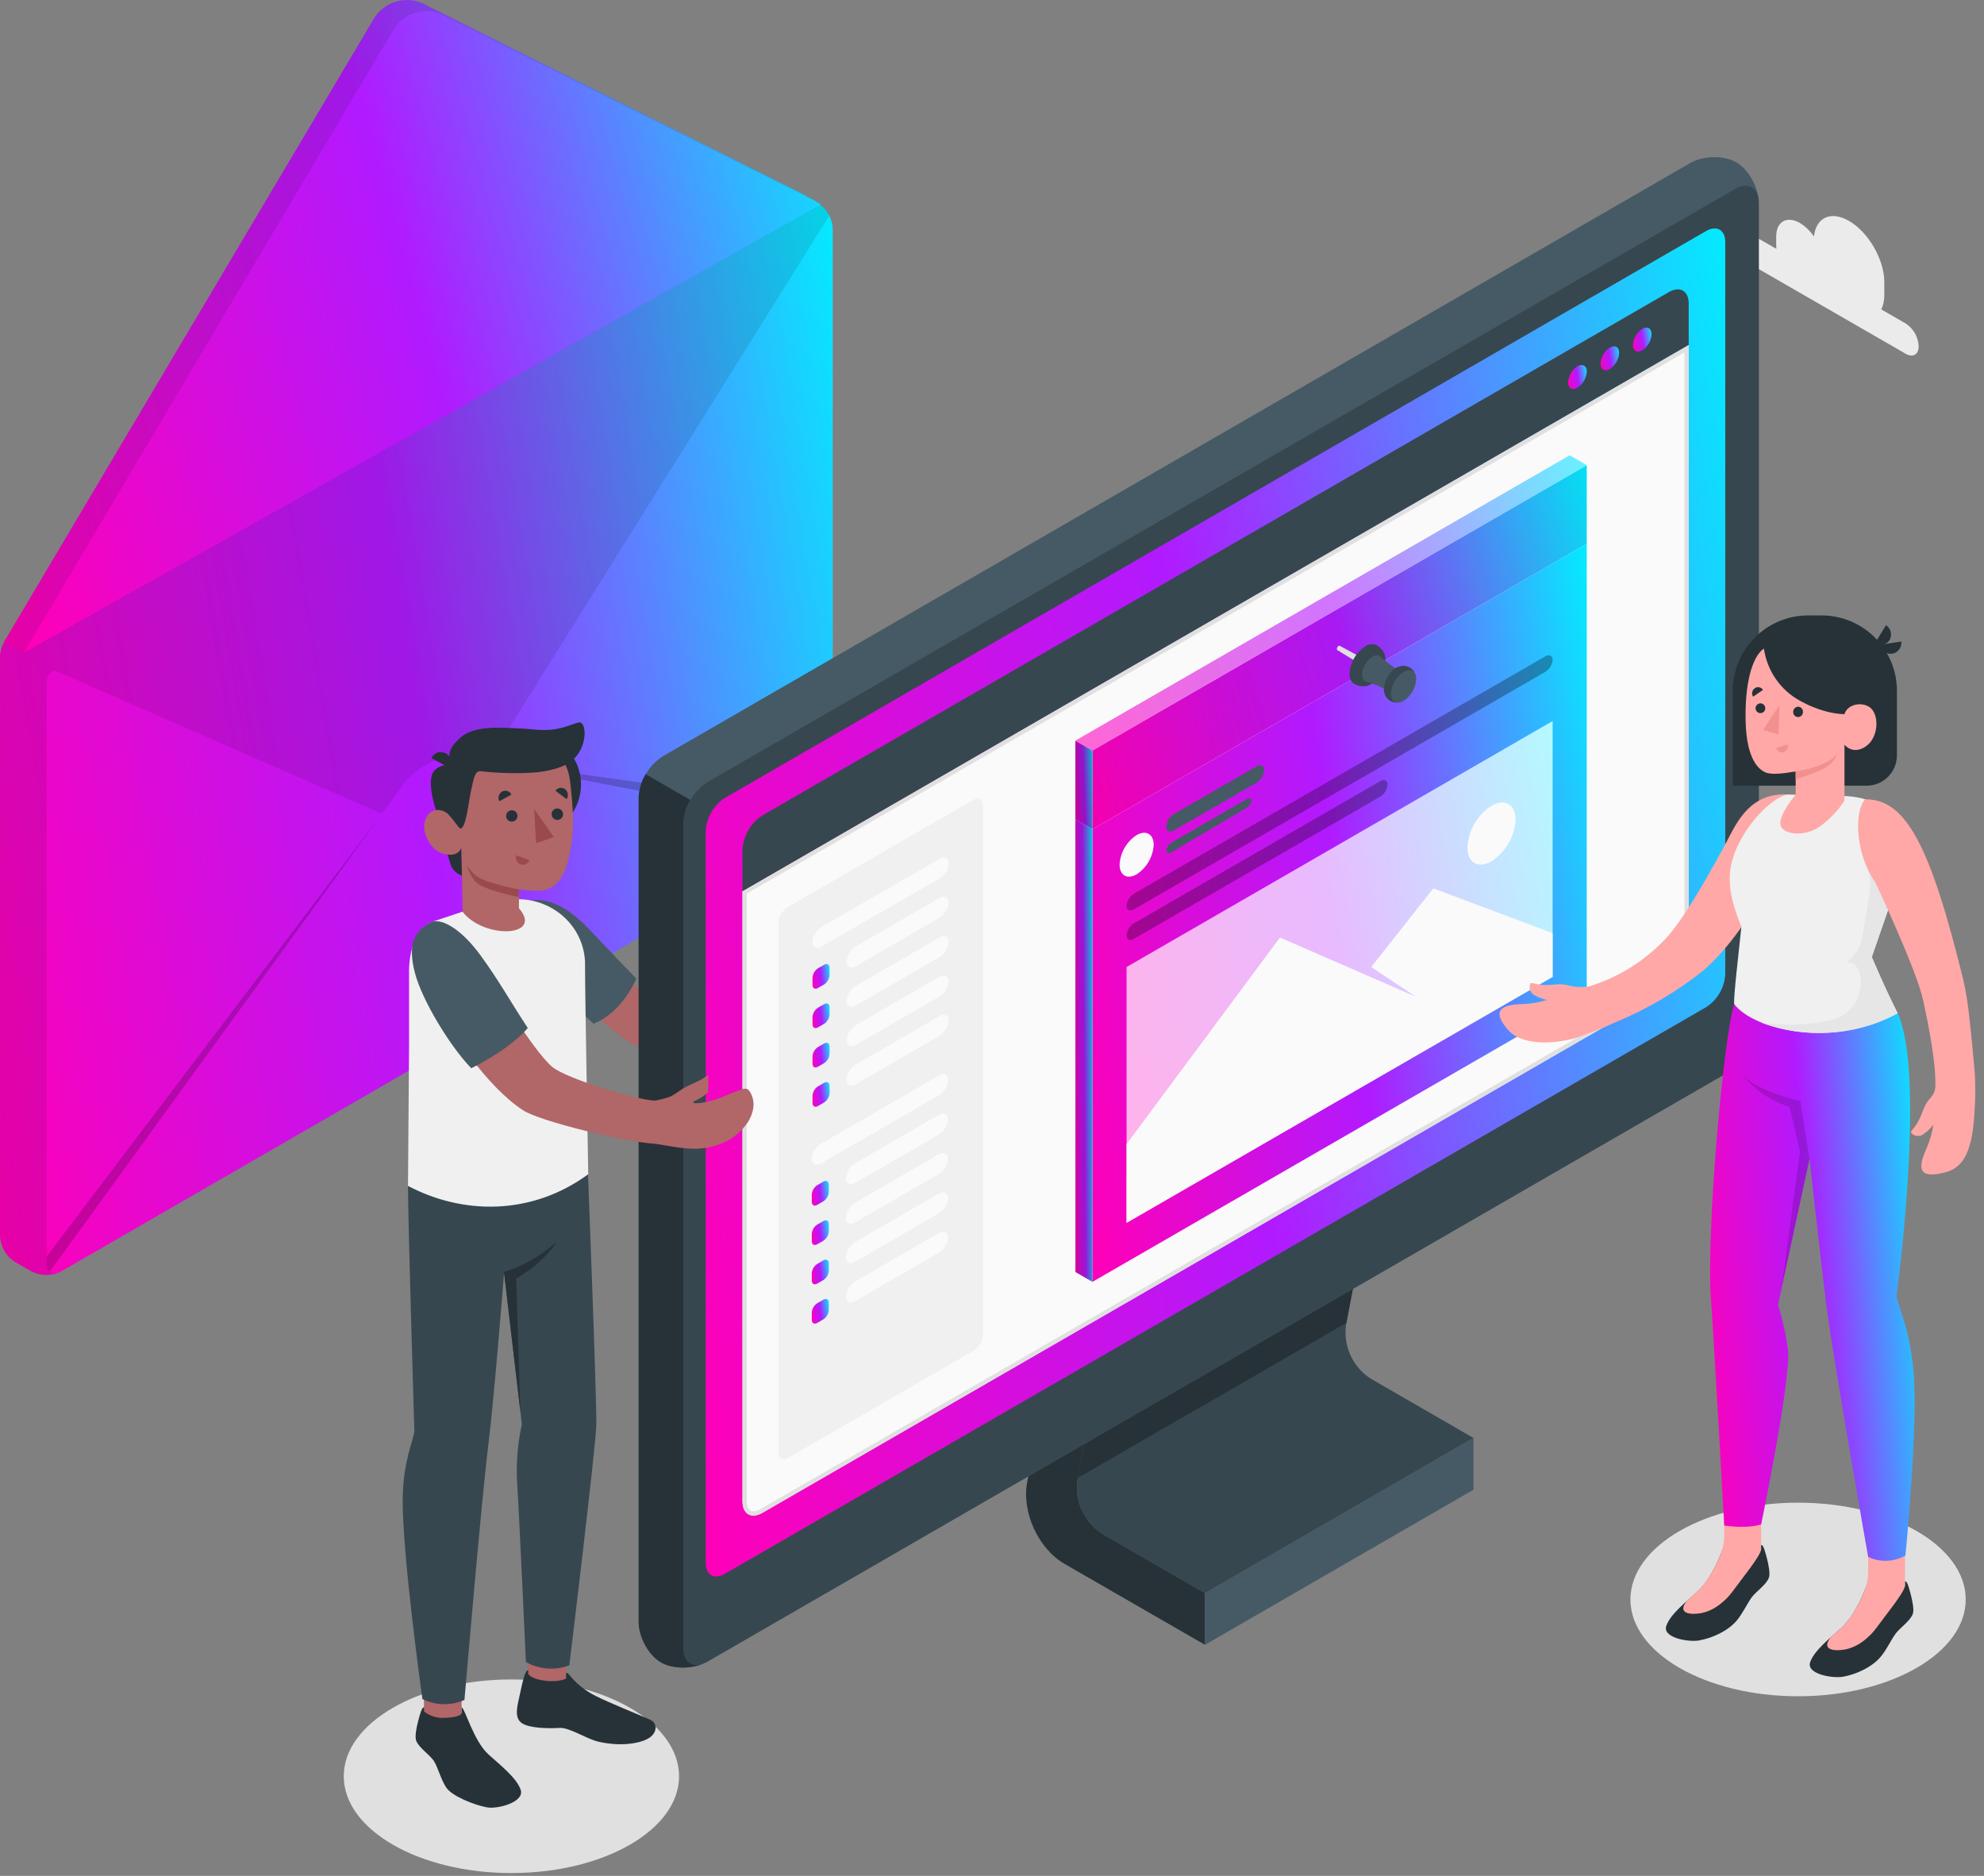 <svg xmlns="http://www.w3.org/2000/svg" width="202" height="191" viewBox="0 0 202 191" fill="none"><rect x="0" y="0" width="202" height="191" fill="#808080" stroke="none"/><path d="M183.069 172.711C192.496 172.711 200.139 168.298 200.139 162.855C200.139 157.412 192.496 153 183.069 153C173.642 153 166 157.412 166 162.855C166 168.298 173.642 172.711 183.069 172.711Z" fill="#E0E0E0"></path><path d="M52.069 190.711C61.496 190.711 69.139 186.298 69.139 180.855C69.139 175.412 61.496 171 52.069 171C42.642 171 35 175.412 35 180.855C35 186.298 42.642 190.711 52.069 190.711Z" fill="#E0E0E0"></path><path d="M0.004 66.792C0.032 66.269 0.182 65.76 0.443 65.306C0.704 64.853 1.069 64.467 1.507 64.181L78.569 19.681C79.034 19.448 79.547 19.326 80.068 19.326C80.588 19.326 81.101 19.448 81.566 19.681L83.279 20.662C83.717 20.948 84.082 21.332 84.344 21.785C84.605 22.238 84.757 22.747 84.786 23.269V82.35C84.756 82.873 84.604 83.381 84.342 83.835C84.081 84.288 83.716 84.674 83.279 84.962L6.216 129.461C5.751 129.692 5.238 129.813 4.718 129.813C4.198 129.813 3.685 129.692 3.219 129.461L1.507 128.48C1.069 128.194 0.704 127.808 0.442 127.354C0.18 126.901 0.029 126.392 0 125.869L0.004 66.792Z" fill="url(#paint0_linear_305_1053)"></path><path d="M81.596 19.681L43.519 0.587C43.064 0.307 42.557 0.122 42.028 0.043C41.5 -0.036 40.961 -0.006 40.444 0.129C39.927 0.264 39.443 0.503 39.021 0.83C38.598 1.157 38.247 1.567 37.987 2.034L0.441 65.306L2.432 66.454L83.553 20.837L81.596 19.681Z" fill="url(#paint1_linear_305_1053)"></path><path opacity="0.1" d="M81.596 19.681L43.519 0.587C43.064 0.307 42.557 0.122 42.028 0.043C41.5 -0.036 40.961 -0.006 40.444 0.129C39.927 0.264 39.443 0.503 39.021 0.83C38.598 1.157 38.247 1.567 37.987 2.034L0.441 65.306L2.432 66.454L83.553 20.837L81.596 19.681Z" fill="black"></path><path opacity="0.1" d="M0 66.788V125.869C0.029 126.392 0.181 126.9 0.443 127.353C0.706 127.806 1.072 128.191 1.511 128.476L3.224 129.461C3.361 129.534 3.504 129.595 3.652 129.645C3.853 129.713 4.061 129.761 4.273 129.786C4.669 129.838 5.071 129.824 5.463 129.743C5.561 129.743 5.66 129.696 5.754 129.666C5.815 129.647 5.873 129.623 5.93 129.593C5.816 129.644 5.694 129.67 5.57 129.67C5.446 129.67 5.323 129.644 5.21 129.593C5.049 129.487 4.921 129.339 4.84 129.164C4.758 128.99 4.726 128.796 4.748 128.605V69.523C4.733 69.255 4.799 68.989 4.939 68.759C5.079 68.53 5.286 68.348 5.531 68.239L4.748 67.785L0.467 65.319C0.19 65.762 0.03 66.267 0 66.788Z" fill="black"></path><path opacity="0.1" d="M84.447 21.942L49.714 77.525L48.001 77.191C46.691 76.936 45.334 77.06 44.092 77.549C42.85 78.038 41.773 78.872 40.989 79.953L38.882 82.855L5.489 68.226L2.419 66.454L83.557 20.837C83.927 21.139 84.231 21.516 84.447 21.942Z" fill="black"></path><path d="M83.552 20.838C83.344 20.68 83.126 20.537 82.897 20.41L45.535 1.735C45.079 1.449 44.569 1.26 44.037 1.178C43.505 1.096 42.961 1.124 42.44 1.259C41.919 1.395 41.431 1.635 41.007 1.966C40.582 2.296 40.229 2.71 39.969 3.182L2.432 66.454L83.552 20.838Z" fill="url(#paint2_linear_305_1053)"></path><path opacity="0.2" d="M84.092 84.23C84.51 83.701 84.757 83.058 84.798 82.385L49.692 77.526L84.092 84.23Z" fill="black"></path><path opacity="0.2" d="M38.886 82.856L5.064 129.483C4.949 129.367 4.86 129.227 4.804 129.073C4.748 128.919 4.726 128.755 4.739 128.592V127.95L38.886 82.856Z" fill="black"></path><path d="M177.871 23.625L180.868 25.338C180.851 25.207 180.843 25.076 180.842 24.944V24.088C180.842 22.555 181.917 21.947 183.248 22.697C183.82 23.05 184.309 23.521 184.683 24.079C184.901 22.148 186.395 21.429 188.253 22.491C190.24 23.638 191.849 26.43 191.849 28.724V30.009C191.863 30.525 191.759 31.037 191.546 31.507L194.02 32.933C194.408 33.186 194.731 33.528 194.963 33.929C195.194 34.331 195.327 34.782 195.352 35.245C195.352 36.101 194.756 36.439 194.02 36.015L177.871 26.708C177.483 26.454 177.161 26.113 176.929 25.711C176.698 25.309 176.564 24.859 176.54 24.396C176.54 23.544 177.135 23.202 177.871 23.625Z" fill="#EBEBEB"></path><path d="M165.135 32.295L167.382 33.579C167.382 33.481 167.382 33.382 167.382 33.284V32.646C167.382 31.486 168.196 31.019 169.198 31.597C169.628 31.863 169.998 32.218 170.281 32.638C170.443 31.182 171.586 30.638 172.974 31.439C173.764 31.956 174.421 32.651 174.893 33.469C175.365 34.288 175.637 35.205 175.688 36.148V37.116C175.698 37.503 175.621 37.888 175.461 38.242L177.328 39.321C177.62 39.512 177.864 39.769 178.038 40.072C178.213 40.374 178.314 40.714 178.334 41.063C178.334 41.705 177.88 41.966 177.328 41.645L165.135 34.624C164.842 34.432 164.599 34.174 164.424 33.87C164.249 33.567 164.148 33.227 164.129 32.877C164.129 32.235 164.582 31.978 165.135 32.295Z" fill="#EBEBEB"></path><path d="M80.276 100.233C79.626 100.773 78.881 101.047 78.025 101.881C77.483 102.497 76.8 102.972 76.034 103.264C75.045 103.654 74.116 103.538 71.376 103.102C68.019 102.562 66.576 102.001 65.129 100.764C63.438 99.321 59.658 94.972 57.826 93.259C55.895 91.452 53.232 92.15 53.232 92.15C54.055 94.829 55.279 97.368 56.862 99.681C58.327 101.766 61.062 103.761 62.304 104.793C64.282 106.441 65.335 107.092 69.689 107.417C72.973 107.665 73.409 107.747 76.111 107.665C77.083 107.635 77.691 107.627 79.279 107.494C79.971 107.453 80.656 107.334 81.321 107.139C82.074 106.964 82.796 106.676 83.462 106.282C84.331 105.718 85.032 104.93 85.491 104.001C85.745 103.492 85.874 102.93 85.868 102.361C85.863 101.789 85.653 101.238 85.277 100.807C85.206 100.716 85.111 100.647 85.003 100.606C84.797 100.568 84.585 100.613 84.412 100.73C83.38 101.261 82.344 101.984 81.27 102.399C80.358 102.75 79.669 102.87 79.733 102.686C79.797 102.502 80.349 102.335 80.914 101.697C81.48 101.059 81.621 100.173 81.257 99.899C80.893 99.625 80.931 99.694 80.276 100.233Z" fill="#B16668"></path><path d="M52.453 92.137C53.488 91.64 54.662 91.513 55.779 91.778C57.492 92.261 58.832 93.37 60.446 95.1C62.06 96.83 64.783 99.638 64.783 99.638C64.783 99.638 63.443 103.033 60.429 104.236L54.11 98.392L52.453 92.137Z" fill="#455A64"></path><path d="M43.167 176.272H46.998V169.714H43.167V176.272Z" fill="#B16668"></path><path d="M53.771 171.366L57.599 171.499L57.791 164.559L53.771 164.426V171.366Z" fill="#B16668"></path><path d="M41.54 120.754C41.54 124.41 42.186 145.687 42.186 145.687C42.096 146.741 41.082 148.612 41.005 152.405C40.889 157.902 43.008 172.997 43.008 172.997C43.672 173.326 44.399 173.503 45.139 173.518C45.879 173.533 46.613 173.384 47.289 173.083C47.289 173.083 49.028 152.619 49.713 147.177C50.312 142.425 51.327 129.521 51.327 129.521L53.133 145.028C52.69 147.025 52.53 149.074 52.658 151.116C52.838 153.633 53.544 169.221 53.544 169.221C54.212 169.599 54.954 169.825 55.718 169.883C56.482 169.942 57.25 169.831 57.967 169.56C57.967 169.56 60.668 147.34 60.715 145.028C60.767 142.395 59.714 115.518 59.714 115.518L41.54 120.754Z" fill="#37474F"></path><path d="M44.057 93.837C43.212 94.211 42.548 94.901 42.208 95.76C41.815 96.818 41.625 97.941 41.647 99.069V106.578L41.54 120.749C47.037 123.648 54.028 123.84 59.893 119.559C59.893 119.559 59.564 101.317 59.564 98.333C59.564 98.196 59.564 98.059 59.564 97.904C59.35 93.623 55.154 90.716 51.023 91.778L47.551 92.673L44.057 93.837Z" fill="#F0F0F0"></path><path d="M59.013 81.084C59.681 78.253 57.928 75.417 55.097 74.749C52.267 74.081 49.43 75.834 48.762 78.664C48.094 81.495 49.847 84.331 52.678 84.999C55.508 85.667 58.344 83.914 59.013 81.084Z" fill="#263238"></path><path d="M44.789 83.622C44.789 83.622 45.645 87.629 45.988 88.289C46.212 88.701 46.589 89.008 47.037 89.145L46.977 86.328L44.789 83.622Z" fill="#263238"></path><path d="M45.859 77.881C45.562 77.846 45.26 77.88 44.977 77.979C44.695 78.078 44.438 78.241 44.228 78.455C43.526 79.174 43.916 81.422 44.789 83.622L46.399 83.806L45.859 77.881Z" fill="#263238"></path><path d="M46.878 83.806C46.557 83.999 46.099 83.378 45.701 82.95C45.303 82.522 43.989 81.97 43.359 83.331C42.73 84.693 43.929 86.555 44.952 86.876C46.712 87.428 46.977 86.302 46.977 86.302L47.105 92.844C49.293 95.648 55.368 95.413 52.838 92.48V90.549C53.623 90.676 54.42 90.717 55.214 90.674C56.498 90.472 57.32 89.449 57.714 88.049C58.344 85.797 58.571 83.982 58.048 79.555C57.462 74.704 51.819 74.653 48.775 76.558C45.731 78.463 46.878 83.806 46.878 83.806Z" fill="#B16668"></path><path d="M46.878 84.363C46.716 84.363 46.103 83.344 45.701 82.976C45.145 82.471 45.859 77.894 45.859 77.894C45.715 77.497 45.689 77.067 45.785 76.656C45.88 76.244 46.094 75.87 46.399 75.578C47.161 74.722 47.987 74.208 50.184 74.092C51.684 74.086 53.185 74.156 54.679 74.302C56.849 74.448 57.646 73.917 58.892 73.566C59.846 73.3 59.953 76.738 57.547 77.877C57.547 77.877 56.764 78.382 54.7 78.635C52.797 78.778 50.885 78.742 48.989 78.528C48.394 78.446 48.266 79.024 47.94 80.608C47.658 81.983 47.426 84.337 46.878 84.363Z" fill="#263238"></path><path d="M45.864 78.237L43.916 77.188C43.978 77.056 44.067 76.939 44.176 76.844C44.285 76.748 44.413 76.675 44.551 76.63C44.689 76.585 44.835 76.568 44.98 76.581C45.124 76.593 45.265 76.635 45.393 76.704C45.654 76.85 45.848 77.09 45.936 77.376C46.023 77.661 45.998 77.969 45.864 78.237Z" fill="#263238"></path><path d="M52.829 90.562C52.829 90.562 49.944 89.98 48.933 89.445C48.34 89.133 47.852 88.652 47.533 88.062C47.688 88.653 47.959 89.207 48.33 89.693C49.066 90.635 52.829 91.333 52.829 91.333V90.562Z" fill="#9A4A4D"></path><path d="M52.688 83.079C52.688 83.155 52.673 83.23 52.644 83.3C52.615 83.37 52.572 83.434 52.519 83.487C52.465 83.541 52.401 83.584 52.331 83.613C52.261 83.642 52.186 83.657 52.11 83.657C52.034 83.657 51.959 83.642 51.889 83.613C51.819 83.584 51.755 83.541 51.701 83.487C51.648 83.434 51.605 83.37 51.576 83.3C51.547 83.23 51.532 83.155 51.532 83.079C51.532 83.003 51.547 82.928 51.576 82.858C51.605 82.787 51.648 82.724 51.701 82.67C51.755 82.616 51.819 82.574 51.889 82.545C51.959 82.516 52.034 82.501 52.11 82.501C52.186 82.501 52.261 82.516 52.331 82.545C52.401 82.574 52.465 82.616 52.519 82.67C52.572 82.724 52.615 82.787 52.644 82.858C52.673 82.928 52.688 83.003 52.688 83.079Z" fill="#263238"></path><path d="M52.076 80.899L50.839 81.584C50.749 81.415 50.728 81.216 50.782 81.032C50.836 80.847 50.959 80.691 51.125 80.595C51.207 80.551 51.297 80.524 51.39 80.516C51.483 80.507 51.576 80.517 51.665 80.546C51.754 80.574 51.836 80.62 51.907 80.681C51.977 80.742 52.035 80.816 52.076 80.899Z" fill="#263238"></path><path d="M52.568 87.086L53.891 87.578C53.861 87.666 53.814 87.747 53.753 87.817C53.691 87.886 53.616 87.943 53.532 87.983C53.448 88.022 53.357 88.045 53.264 88.049C53.172 88.053 53.079 88.039 52.992 88.006C52.818 87.936 52.677 87.801 52.598 87.63C52.519 87.459 52.509 87.264 52.568 87.086Z" fill="#9A4A4D"></path><path d="M57.684 81.366L56.554 80.51C56.608 80.434 56.676 80.369 56.755 80.32C56.834 80.271 56.922 80.239 57.014 80.225C57.106 80.211 57.2 80.215 57.29 80.239C57.38 80.262 57.465 80.303 57.539 80.36C57.686 80.478 57.783 80.648 57.81 80.834C57.837 81.021 57.792 81.211 57.684 81.366Z" fill="#263238"></path><path d="M57.329 82.92C57.325 83.035 57.287 83.145 57.22 83.238C57.154 83.331 57.061 83.402 56.954 83.443C56.847 83.484 56.73 83.492 56.619 83.467C56.507 83.442 56.406 83.384 56.327 83.302C56.247 83.219 56.194 83.115 56.174 83.002C56.154 82.89 56.167 82.773 56.212 82.668C56.258 82.563 56.333 82.474 56.429 82.411C56.524 82.349 56.636 82.316 56.751 82.317C56.829 82.318 56.906 82.334 56.977 82.365C57.048 82.396 57.112 82.441 57.166 82.498C57.22 82.554 57.262 82.62 57.29 82.693C57.318 82.765 57.331 82.843 57.329 82.92Z" fill="#263238"></path><path d="M54.388 82.372L54.576 85.853L56.396 85.232L54.388 82.372Z" fill="#9A4A4D"></path><path d="M47.003 174.385V173.841C47.367 173.999 48.218 177.266 49.738 178.636C50.946 179.736 52.594 181.008 53.013 182.236C53.433 183.465 50.719 184.223 49.589 184.022C48.278 183.79 46.005 182.866 45.436 182.009C44.866 181.153 44.579 179.89 44.151 179.265C43.723 178.64 42.619 177.934 42.366 177.21C42.229 176.812 42.392 175.926 42.584 175.198C42.777 174.47 42.957 173.777 43.188 173.841V174.269C43.732 174.699 44.408 174.928 45.102 174.915C45.645 174.92 47.007 174.813 47.003 174.385Z" fill="#263238"></path><path d="M57.641 170.317C57.838 170.317 58.001 170.604 58.438 171.079C59.094 171.742 59.857 172.29 60.694 172.702C62.128 173.421 64.915 174.526 66.178 175.091C66.966 175.446 66.927 176.401 66.114 176.94C65.301 177.48 63.331 177.874 60.977 177.347C59.692 177.06 58.014 175.87 56.952 175.934C55.89 175.998 53.908 175.981 53.125 175.442C52.341 174.902 52.658 173.751 52.876 172.762C53.12 171.679 53.42 169.996 53.78 170.069V170.441C54.238 171.139 56.614 171.422 57.633 170.908L57.641 170.317Z" fill="#263238"></path><path d="M51.309 129.517C53.29 128.901 55.111 127.857 56.644 126.46C56.644 126.46 55.616 128.387 52.555 130.181L52.983 143.722L51.309 129.517Z" fill="#263238"></path><path d="M150.027 146.415L122.687 162.221L122.623 162.187L112.229 156.185C111.324 155.603 110.605 154.774 110.159 153.795C109.712 152.817 109.556 151.73 109.709 150.665L113.554 130.622L140.894 114.816L137.049 134.859C136.896 135.924 137.052 137.011 137.498 137.989C137.945 138.968 138.664 139.797 139.569 140.379L150.027 146.415Z" fill="#37474F"></path><path d="M113.554 130.613L109.73 150.482L137.075 134.697L140.612 116.32L138.89 115.974L113.554 130.613Z" fill="#263238"></path><path d="M122.687 162.212L112.23 156.176C111.324 155.595 110.606 154.765 110.159 153.787C109.712 152.808 109.556 151.722 109.709 150.657L113.554 130.613L108.991 127.978L104.583 150.909C104.002 153.942 105.711 157.688 108.385 159.23L122.687 167.475V162.212Z" fill="#263238"></path><path d="M150.023 146.411L122.674 162.212V167.479L150.023 151.678V146.411Z" fill="#455A64"></path><path d="M176.777 16.525C178.038 17.255 179.059 19.088 179.059 20.651V104.576C179.013 105.419 178.769 106.24 178.346 106.971C177.924 107.702 177.335 108.323 176.628 108.784L72.019 169.184C70.673 169.957 68.563 169.996 67.319 169.269C66.076 168.543 65.038 166.706 65.038 165.143V81.222C65.084 80.378 65.329 79.558 65.751 78.826C66.173 78.094 66.762 77.472 67.469 77.01L172.065 16.614C173.407 15.824 175.517 15.798 176.777 16.525Z" fill="#455A64"></path><path d="M71.728 169.329C70.387 169.957 68.477 169.944 67.302 169.269C66.042 168.543 65.021 166.706 65.021 165.147V81.222C65.052 80.376 65.297 79.551 65.735 78.825L70.297 81.461C69.859 82.185 69.614 83.008 69.584 83.853V167.778C69.584 169.218 70.519 169.863 71.728 169.329Z" fill="#263238"></path><path d="M179.076 104.576V20.651C179.076 19.101 177.986 18.473 176.645 19.246L72.019 79.641C71.311 80.103 70.721 80.725 70.299 81.457C69.877 82.188 69.633 83.01 69.588 83.853V167.778C69.588 169.329 70.677 169.957 72.023 169.184L176.628 108.784C177.338 108.325 177.931 107.705 178.356 106.974C178.781 106.242 179.028 105.421 179.076 104.576Z" fill="#37474F"></path><path d="M173.719 23.514L73.813 81.239C73.245 81.606 72.772 82.102 72.431 82.686C72.09 83.27 71.892 83.926 71.852 84.601V159.124C71.852 160.363 72.706 160.867 73.796 160.247L173.719 102.543C174.286 102.174 174.758 101.676 175.095 101.089C175.432 100.503 175.625 99.844 175.658 99.168V24.654C175.658 23.415 174.804 22.911 173.719 23.514Z" fill="url(#paint3_linear_305_1053)"></path><path d="M75.598 152.878C75.598 154.16 76.5 154.681 77.61 154.04L169.921 100.744C170.507 100.362 170.994 99.847 171.344 99.242C171.693 98.636 171.895 97.957 171.933 97.258V35.116L75.598 90.735V152.878Z" fill="#FAFAFA"></path><path d="M171.506 35.855V97.258C171.467 97.882 171.284 98.488 170.972 99.028C170.66 99.57 170.227 100.031 169.707 100.377L77.405 153.668C77.199 153.8 76.962 153.875 76.718 153.886C76.098 153.886 76.034 153.181 76.034 152.878V90.983L171.514 35.876L171.506 35.855ZM171.942 35.137L75.598 90.735V152.878C75.598 153.788 76.051 154.313 76.709 154.313C77.028 154.303 77.339 154.209 77.61 154.04L169.921 100.744C170.507 100.362 170.994 99.847 171.344 99.242C171.693 98.636 171.895 97.957 171.933 97.258V35.116L171.942 35.137Z" fill="#E0E0E0"></path><path d="M80.182 92.367L99.153 81.414C99.662 81.119 100.076 81.359 100.076 81.948V135.914C100.058 136.235 99.966 136.547 99.805 136.825C99.645 137.104 99.422 137.34 99.153 137.516L80.182 148.469C79.669 148.764 79.255 148.525 79.255 147.935V93.969C79.272 93.648 79.365 93.335 79.527 93.057C79.688 92.779 79.912 92.542 80.182 92.367Z" fill="#F0F0F0"></path><path d="M83.651 94.371L95.685 87.424C96.193 87.13 96.607 87.339 96.607 87.894C96.584 88.204 96.489 88.505 96.329 88.771C96.168 89.037 95.948 89.262 95.685 89.428L83.651 96.374C83.138 96.669 82.724 96.46 82.724 95.909C82.746 95.597 82.842 95.296 83.003 95.028C83.164 94.761 83.386 94.536 83.651 94.371Z" fill="#FAFAFA"></path><path d="M82.724 99.552V100.274C82.724 100.629 82.976 100.774 83.279 100.595L83.907 100.236C84.069 100.131 84.203 99.989 84.3 99.822C84.396 99.655 84.452 99.468 84.462 99.275V98.553C84.462 98.198 84.21 98.053 83.907 98.233L83.279 98.591C83.118 98.698 82.985 98.84 82.888 99.007C82.792 99.173 82.736 99.36 82.724 99.552V99.552Z" fill="url(#paint4_linear_305_1053)"></path><path d="M86.197 97.912C86.197 98.463 86.624 98.672 87.12 98.378L95.663 93.435C95.926 93.269 96.147 93.044 96.307 92.778C96.467 92.512 96.563 92.212 96.586 91.901C96.586 91.346 96.159 91.137 95.663 91.432L87.12 96.374C86.856 96.54 86.635 96.766 86.475 97.033C86.314 97.3 86.219 97.601 86.197 97.912Z" fill="#FAFAFA"></path><path d="M82.724 103.564V104.286C82.724 104.64 82.976 104.786 83.279 104.606L83.907 104.247C84.069 104.142 84.204 104 84.3 103.833C84.397 103.666 84.452 103.479 84.462 103.286V102.564C84.462 102.21 84.21 102.064 83.907 102.244L83.279 102.603C83.118 102.709 82.985 102.851 82.888 103.018C82.792 103.185 82.736 103.371 82.724 103.564V103.564Z" fill="url(#paint5_linear_305_1053)"></path><path d="M86.197 101.923C86.197 102.474 86.624 102.684 87.12 102.389L95.663 97.446C95.926 97.281 96.147 97.056 96.307 96.789C96.467 96.523 96.563 96.223 96.586 95.913C96.586 95.357 96.159 95.148 95.663 95.443L87.12 100.385C86.856 100.551 86.635 100.777 86.475 101.044C86.314 101.311 86.219 101.613 86.197 101.923Z" fill="#FAFAFA"></path><path d="M82.724 107.571V108.293C82.724 108.647 82.976 108.788 83.279 108.613L83.907 108.25C84.069 108.145 84.204 108.003 84.3 107.836C84.397 107.669 84.452 107.482 84.462 107.289V106.567C84.462 106.212 84.21 106.071 83.907 106.247L83.279 106.61C83.118 106.715 82.983 106.857 82.887 107.024C82.79 107.191 82.734 107.378 82.724 107.571V107.571Z" fill="url(#paint6_linear_305_1053)"></path><path d="M86.197 105.926C86.197 106.481 86.624 106.691 87.12 106.396L95.663 101.453C95.927 101.287 96.148 101.062 96.308 100.794C96.468 100.527 96.564 100.226 96.586 99.915C96.586 99.364 96.159 99.155 95.663 99.45L87.12 104.392C86.856 104.558 86.636 104.783 86.476 105.049C86.315 105.316 86.22 105.616 86.197 105.926Z" fill="#FAFAFA"></path><path d="M82.724 111.573V112.295C82.724 112.65 82.976 112.791 83.279 112.616L83.907 112.253C84.069 112.148 84.204 112.006 84.3 111.839C84.397 111.672 84.452 111.484 84.462 111.292V110.57C84.462 110.215 84.21 110.074 83.907 110.249L83.279 110.612C83.118 110.718 82.983 110.86 82.887 111.027C82.79 111.194 82.734 111.381 82.724 111.573V111.573Z" fill="url(#paint7_linear_305_1053)"></path><path d="M86.197 109.929C86.197 110.484 86.624 110.694 87.12 110.399L95.663 105.456C95.927 105.29 96.148 105.065 96.308 104.797C96.468 104.53 96.564 104.229 96.586 103.918C96.586 103.367 96.159 103.158 95.663 103.453L87.12 108.395C86.856 108.561 86.636 108.786 86.476 109.052C86.315 109.319 86.22 109.619 86.197 109.929Z" fill="#FAFAFA"></path><path d="M83.578 116.452L95.608 109.506C96.12 109.211 96.535 109.421 96.535 109.972C96.512 110.283 96.416 110.584 96.255 110.852C96.094 111.119 95.872 111.344 95.608 111.509L83.578 118.456C83.066 118.75 82.651 118.541 82.651 117.99C82.674 117.679 82.769 117.377 82.93 117.11C83.092 116.843 83.314 116.617 83.578 116.452Z" fill="#FAFAFA"></path><path d="M82.651 121.634V122.356C82.651 122.71 82.899 122.855 83.207 122.676L83.835 122.317C83.996 122.212 84.129 122.07 84.225 121.903C84.321 121.736 84.376 121.548 84.386 121.356V120.634C84.386 120.279 84.138 120.134 83.835 120.314L83.207 120.672C83.045 120.778 82.91 120.92 82.814 121.087C82.717 121.254 82.662 121.441 82.651 121.634V121.634Z" fill="url(#paint8_linear_305_1053)"></path><path d="M86.124 119.993C86.124 120.544 86.551 120.754 87.047 120.459L95.591 115.516C95.855 115.352 96.076 115.127 96.237 114.86C96.398 114.594 96.494 114.293 96.518 113.983C96.518 113.427 96.091 113.218 95.591 113.513L87.047 118.455C86.783 118.621 86.562 118.847 86.402 119.114C86.242 119.381 86.147 119.683 86.124 119.993Z" fill="#FAFAFA"></path><path d="M82.651 125.645V126.367C82.651 126.722 82.899 126.867 83.207 126.687L83.835 126.329C83.996 126.223 84.129 126.081 84.225 125.914C84.321 125.747 84.376 125.56 84.386 125.367V124.645C84.386 124.291 84.138 124.146 83.835 124.325L83.207 124.684C83.045 124.789 82.91 124.931 82.814 125.098C82.717 125.265 82.662 125.452 82.651 125.645V125.645Z" fill="url(#paint9_linear_305_1053)"></path><path d="M86.124 124.005C86.124 124.556 86.551 124.765 87.047 124.47L95.591 119.528C95.855 119.363 96.076 119.138 96.237 118.872C96.398 118.605 96.494 118.305 96.518 117.994C96.518 117.439 96.091 117.229 95.591 117.524L87.047 122.467C86.783 122.633 86.562 122.858 86.402 123.126C86.242 123.393 86.147 123.694 86.124 124.005Z" fill="#FAFAFA"></path><path d="M82.651 129.652V130.374C82.651 130.728 82.899 130.869 83.207 130.694L83.835 130.331C83.996 130.226 84.13 130.084 84.226 129.917C84.322 129.75 84.376 129.562 84.386 129.37V128.648C84.386 128.293 84.138 128.152 83.835 128.328L83.207 128.691C83.045 128.796 82.91 128.937 82.813 129.105C82.717 129.272 82.661 129.459 82.651 129.652V129.652Z" fill="url(#paint10_linear_305_1053)"></path><path d="M86.124 128.007C86.124 128.563 86.551 128.772 87.047 128.477L95.591 123.535C95.855 123.369 96.077 123.144 96.238 122.877C96.399 122.609 96.495 122.308 96.518 121.997C96.518 121.446 96.091 121.236 95.591 121.531L87.047 126.474C86.784 126.639 86.563 126.864 86.403 127.131C86.243 127.397 86.147 127.697 86.124 128.007Z" fill="#FAFAFA"></path><path d="M82.651 133.655V134.377C82.651 134.731 82.899 134.872 83.207 134.697L83.835 134.334C83.996 134.229 84.13 134.087 84.226 133.92C84.322 133.753 84.376 133.565 84.386 133.373V132.651C84.386 132.296 84.138 132.155 83.835 132.33L83.207 132.694C83.045 132.799 82.91 132.94 82.813 133.107C82.717 133.275 82.661 133.462 82.651 133.655V133.655Z" fill="url(#paint11_linear_305_1053)"></path><path d="M86.124 132.018C86.124 132.574 86.551 132.783 87.047 132.488L95.591 127.546C95.855 127.381 96.077 127.155 96.238 126.888C96.399 126.621 96.495 126.319 96.518 126.008C96.518 125.457 96.091 125.248 95.591 125.542L87.047 130.485C86.784 130.65 86.563 130.876 86.403 131.142C86.243 131.408 86.147 131.708 86.124 132.018Z" fill="#FAFAFA"></path><path d="M75.598 86.519C75.636 85.82 75.838 85.14 76.188 84.534C76.537 83.927 77.025 83.412 77.61 83.029L169.921 29.737C171.032 29.092 171.933 29.614 171.933 30.899V35.116L75.598 90.735V86.519Z" fill="#37474F"></path><path d="M160.6 37.29C160.325 37.47 160.097 37.711 159.933 37.996C159.769 38.28 159.674 38.599 159.656 38.926C159.656 39.529 160.083 39.781 160.6 39.473C160.878 39.296 161.11 39.055 161.277 38.771C161.444 38.486 161.542 38.166 161.561 37.837C161.561 37.235 161.134 36.991 160.6 37.29Z" fill="url(#paint12_linear_305_1053)"></path><path d="M163.906 35.389C163.631 35.568 163.402 35.81 163.238 36.094C163.074 36.378 162.98 36.697 162.962 37.025C162.962 37.627 163.389 37.88 163.906 37.568C164.182 37.389 164.411 37.147 164.575 36.863C164.739 36.579 164.833 36.259 164.85 35.932C164.85 35.329 164.427 35.086 163.906 35.389Z" fill="url(#paint13_linear_305_1053)"></path><path d="M167.213 33.484C166.936 33.662 166.705 33.903 166.54 34.187C166.374 34.472 166.278 34.791 166.26 35.12C166.26 35.722 166.687 35.974 167.208 35.667C167.483 35.487 167.711 35.245 167.875 34.961C168.039 34.677 168.134 34.358 168.152 34.031C168.157 33.428 167.734 33.185 167.213 33.484Z" fill="url(#paint14_linear_305_1053)"></path><path d="M111.23 76.416L161.552 47.363V55.377L111.23 84.43V76.416Z" fill="url(#paint15_linear_305_1053)"></path><path opacity="0.05" d="M111.23 76.416L161.552 47.363V55.377L111.23 84.43V76.416Z" fill="black"></path><path d="M109.491 75.417L111.23 76.416V84.43L109.491 83.431V75.417Z" fill="url(#paint16_linear_305_1053)"></path><path opacity="0.2" d="M109.491 75.417L111.23 76.416V84.43L109.491 83.431V75.417Z" fill="black"></path><path d="M161.552 47.363L159.818 46.364L109.491 75.417L111.23 76.416L161.552 47.363Z" fill="url(#paint17_linear_305_1053)"></path><path opacity="0.4" d="M161.552 47.363L159.818 46.364L109.491 75.417L111.23 76.416L161.552 47.363Z" fill="white"></path><path d="M111.23 84.43L161.552 55.377V101.462L111.23 130.515V84.43Z" fill="url(#paint18_linear_305_1053)"></path><path d="M109.491 83.431L111.23 84.43V130.515L109.495 129.516L109.491 83.431Z" fill="url(#paint19_linear_305_1053)"></path><path opacity="0.15" d="M109.491 83.431L111.23 84.43V130.515L109.495 129.516L109.491 83.431Z" fill="black"></path><path d="M139.813 68.005L139.757 68.056C139.716 68.102 139.667 68.14 139.612 68.167C139.505 68.236 139.45 68.167 139.352 68.103L138.548 67.633C138.22 67.441 137.831 67.206 137.425 66.963C137.019 66.719 136.571 66.45 136.143 66.177C136.015 66.091 136.25 65.664 136.395 65.749C136.853 65.989 137.297 66.237 137.72 66.467C138.143 66.698 138.527 66.894 138.865 67.108L139.668 67.565C139.762 67.629 139.86 67.633 139.856 67.762C139.859 67.821 139.852 67.88 139.834 67.937L139.813 68.005Z" fill="#E0E0E0"></path><path d="M140.629 68.582C140.009 69.654 139.001 70.235 137.938 69.658L137.878 69.628H137.852C137.695 69.509 137.572 69.352 137.493 69.172C137.415 68.992 137.384 68.794 137.404 68.599C137.434 68.039 137.596 67.494 137.875 67.008C138.155 66.522 138.545 66.108 139.014 65.801C139.17 65.693 139.349 65.624 139.537 65.599C139.725 65.575 139.916 65.596 140.095 65.66L140.155 65.69L140.253 65.754C141.257 66.377 141.248 67.514 140.629 68.582Z" fill="#37474F"></path><path d="M141.936 70.705L143.132 68.663C142.219 68.195 141.372 67.609 140.612 66.92L140.565 66.873L140.526 66.835C140.407 66.758 140.266 66.719 140.124 66.725C139.982 66.73 139.845 66.779 139.732 66.864C139.426 67.064 139.171 67.332 138.989 67.649C138.806 67.965 138.701 68.32 138.681 68.684C138.668 68.814 138.689 68.946 138.743 69.065C138.797 69.184 138.882 69.287 138.988 69.363C139.051 69.397 139.119 69.417 139.189 69.423C140.16 69.72 141.085 70.151 141.936 70.705Z" fill="#455A64"></path><path d="M144.162 69.052C144.156 68.716 144.019 68.395 143.779 68.159C143.539 67.924 143.216 67.791 142.88 67.791C142.734 67.796 142.59 67.825 142.453 67.877H142.427H142.38C142.311 67.903 142.244 67.934 142.18 67.971C141.807 68.212 141.497 68.538 141.274 68.922C141.052 69.306 140.923 69.737 140.898 70.18C140.899 70.287 140.912 70.395 140.936 70.5C140.994 70.808 141.164 71.083 141.413 71.272C141.662 71.462 141.973 71.552 142.285 71.525C142.597 71.497 142.887 71.355 143.1 71.125C143.313 70.896 143.432 70.595 143.435 70.282C143.438 70.242 143.438 70.202 143.435 70.162C143.646 70.061 143.825 69.904 143.953 69.708C144.082 69.513 144.153 69.285 144.162 69.052Z" fill="#37474F"></path><path d="M142.901 68.411C143.606 68.005 144.183 68.334 144.183 69.15C144.159 69.593 144.03 70.024 143.807 70.408C143.584 70.792 143.274 71.117 142.901 71.358C142.197 71.764 141.62 71.435 141.62 70.624C141.645 70.18 141.774 69.749 141.996 69.364C142.219 68.98 142.529 68.653 142.901 68.411Z" fill="#455A64"></path><path d="M115.724 85.028C116.685 84.473 117.463 84.921 117.463 86.032C117.426 86.632 117.25 87.215 116.948 87.734C116.647 88.253 116.227 88.695 115.724 89.022C114.767 89.578 113.99 89.129 113.99 88.023C114.024 87.423 114.2 86.839 114.501 86.319C114.802 85.799 115.221 85.357 115.724 85.028Z" fill="#FAFAFA"></path><path d="M119.504 82.892L127.941 78.027C128.369 77.783 128.697 77.954 128.697 78.407C128.682 78.665 128.605 78.916 128.474 79.139C128.343 79.362 128.16 79.55 127.941 79.689L119.504 84.558C119.077 84.798 118.748 84.627 118.748 84.174C118.764 83.916 118.84 83.665 118.972 83.442C119.103 83.219 119.286 83.031 119.504 82.892Z" fill="#455A64"></path><path d="M119.304 85.772L126.869 81.402C127.177 81.226 127.424 81.278 127.424 81.517C127.394 81.676 127.329 81.826 127.234 81.957C127.139 82.088 127.015 82.196 126.873 82.273L119.299 86.767C118.996 86.946 118.748 86.87 118.748 86.592C118.771 86.421 118.833 86.259 118.929 86.116C119.026 85.974 119.154 85.856 119.304 85.772Z" fill="#455A64"></path><path opacity="0.3" d="M114.699 92.231C114.699 92.658 115.032 92.829 115.438 92.594L157.34 68.402C157.551 68.272 157.727 68.094 157.856 67.882C157.984 67.67 158.061 67.431 158.079 67.185C158.079 66.758 157.75 66.591 157.34 66.826L115.425 91.009C115.217 91.142 115.043 91.321 114.917 91.534C114.791 91.746 114.716 91.984 114.699 92.231Z" fill="black"></path><path opacity="0.3" d="M114.699 95.238C114.699 95.665 115.032 95.836 115.438 95.597L140.535 81.107C140.744 80.977 140.92 80.799 141.049 80.588C141.177 80.377 141.254 80.14 141.274 79.894C141.274 79.466 140.941 79.296 140.535 79.531L115.425 94.025C115.218 94.157 115.044 94.335 114.918 94.546C114.792 94.756 114.717 94.993 114.699 95.238Z" fill="black"></path><path d="M114.699 98.463L158.079 73.418V99.463L114.699 124.509V98.463Z" fill="url(#paint20_linear_305_1053)"></path><path opacity="0.7" d="M114.699 98.463L158.079 73.418V99.463L114.699 124.509V98.463Z" fill="white"></path><path d="M114.699 124.509V116.495L130.317 95.456L144.162 101.488L139.608 98.463L145.934 90.45L158.079 95.012V99.463L114.699 124.509Z" fill="#FAFAFA"></path><path d="M151.855 82.038C153.209 81.256 154.307 81.888 154.307 83.452C154.261 84.303 154.015 85.131 153.589 85.868C153.163 86.606 152.569 87.233 151.855 87.698C150.501 88.48 149.403 87.848 149.403 86.284C149.449 85.433 149.695 84.606 150.121 83.868C150.547 83.13 151.141 82.503 151.855 82.038Z" fill="#FAFAFA"></path><path d="M71.487 109.861C70.768 110.289 69.989 110.473 69.026 111.18C68.169 111.801 67.801 111.805 66.846 112.036C65.815 112.289 57.633 109.87 56.203 108.611C53.977 106.667 50.034 99.655 48.561 97.972C47.35 96.585 45.667 94.706 44.173 94.697C41.703 95.446 42.264 99.12 44.327 102.425C46.04 105.16 49.559 110.623 53.232 113.034C55.013 114.202 63.721 116.262 66.448 116.437C67.275 116.493 68.743 116.865 70.044 116.934C71.321 117.053 72.606 116.833 73.769 116.296C74.709 115.859 75.513 115.177 76.098 114.322C76.418 113.851 76.625 113.311 76.702 112.747C76.772 112.179 76.641 111.604 76.329 111.124C76.269 111.026 76.185 110.945 76.085 110.889C75.886 110.824 75.67 110.839 75.482 110.931C74.39 111.312 73.264 111.886 72.138 112.147C71.188 112.366 70.486 112.391 70.58 112.22C70.674 112.049 71.239 111.955 71.885 111.402C71.965 111.337 72.039 111.265 72.108 111.188V109.476C71.894 109.592 71.687 109.721 71.487 109.861Z" fill="#B16668"></path><path d="M44.019 93.841C42.191 94.731 41.45 96.093 42.264 99.128C42.991 101.851 45.783 106.492 47.979 108.765C47.979 108.765 51.734 106.984 53.737 104.672C51.755 101.641 50.805 99.86 48.942 97.296C47.08 94.731 45.132 93.532 44.019 93.841Z" fill="#455A64"></path><path d="M173.401 98.838C178.637 94.338 183.531 84.089 182.135 80.891C179.725 80.766 177.961 81.683 176.411 84.534C176.411 84.534 172.01 93.096 169.54 95.618C167.428 97.857 164.773 99.512 161.833 100.422C161.192 100.531 160.535 100.518 159.898 100.383C158.807 100.049 158.186 100.336 157.146 100.285C156.319 100.246 155.891 99.976 155.797 100.156C155.709 100.376 155.708 100.621 155.794 100.842C155.88 101.063 156.046 101.243 156.259 101.346C156.653 101.559 157.073 101.716 157.509 101.813C156.652 102.079 155.761 102.223 154.864 102.241C152.723 102.305 151.815 103.012 153.682 105.011C154.602 105.996 157.038 106.595 160.348 105.709C161.756 105.252 163.136 104.71 164.479 104.086C167.683 102.76 170.686 100.993 173.401 98.838Z" fill="#FFA8A7"></path><path d="M190.201 161.54V161.001C189.987 161.635 189.006 164.345 187.517 165.71C186.331 166.789 184.712 168.039 184.301 169.242C183.89 170.445 186.553 170.916 187.658 170.719C188.942 170.492 190.608 169.765 191.511 168.652C192.149 167.868 192.551 166.939 193.009 166.327C193.468 165.715 194.512 165.021 194.756 164.31C194.893 163.921 194.73 163.065 194.542 162.341C194.354 161.617 194.178 160.945 193.951 161.005V161.433C193.418 161.855 192.756 162.079 192.076 162.067C191.528 162.067 190.197 161.96 190.201 161.54Z" fill="#263238"></path><path d="M186.442 166.657L187.517 165.702C188.557 164.751 189.349 163.133 189.807 162.041C190.068 161.415 190.202 160.742 190.201 160.063V157.923H193.956V161.408V161.502C193.776 162.285 192.05 164.362 191.07 165.715C190.415 166.622 189.165 167.778 187.675 167.975C186.245 168.172 185.526 167.727 186.442 166.657Z" fill="#FFA8A7"></path><path d="M175.546 157.846V157.306C175.336 157.94 174.352 160.65 172.862 162.016C171.676 163.095 170.062 164.345 169.651 165.548C169.24 166.751 171.899 167.222 173.007 167.025C174.292 166.798 175.957 166.07 176.861 164.957C177.494 164.173 177.901 163.244 178.355 162.632C178.808 162.02 179.857 161.348 180.106 160.616C180.238 160.226 180.08 159.37 179.892 158.646C179.703 157.923 179.528 157.251 179.301 157.311V157.739C178.766 158.161 178.102 158.384 177.421 158.372C176.878 158.364 175.542 158.274 175.546 157.846Z" fill="#263238"></path><path d="M171.792 162.953C172.156 162.624 172.528 162.303 172.862 161.999C173.902 161.048 174.699 159.43 175.152 158.338C175.413 157.711 175.547 157.039 175.546 156.36V154.22H179.305V157.705V157.799C179.125 158.582 177.404 160.659 176.424 162.012C175.765 162.919 174.519 164.075 173.029 164.272C171.595 164.469 170.871 164.024 171.792 162.953Z" fill="#FFA8A7"></path><path d="M193.211 103.162C196.122 109.519 193.104 131.927 193.104 131.927C193.194 132.959 194.388 134.988 194.816 139.535C195.334 144.899 194.003 158.372 194.003 158.372C193.43 158.704 192.784 158.891 192.122 158.917C191.461 158.943 190.803 158.808 190.205 158.522C190.205 158.522 186.626 138.221 185.95 132.886C185.363 128.228 184.237 117.988 184.237 117.988L181.031 132.861C181.499 134.362 181.838 135.9 182.045 137.459C182.349 140.597 179.309 155.213 179.309 155.213C179.309 155.213 178.025 155.688 175.551 155.324C175.551 155.324 174.476 135.93 174.193 132.146C173.718 125.796 175.405 105.979 176.57 102.22L193.211 103.162Z" fill="url(#paint21_linear_305_1053)"></path><path opacity="0.15" d="M184.233 117.996L183.287 112.088C183.287 112.088 179.288 111.257 177.473 109.553C177.473 109.553 179.374 111.921 182.204 112.696L183.265 117.243L181.407 131.015L184.233 117.996Z" fill="black"></path><path d="M188.073 81.062C191.806 81.319 192.067 83.121 193.001 85.095C193.683 86.615 193.747 88.34 193.181 89.907L190.578 97.433C190.578 97.433 191.793 100.379 193.211 103.162C186.682 106.805 178.526 104.874 176.565 102.228C176.48 101.663 176.993 97.253 177.297 94.376C176.146 91.491 175.842 89.667 176.33 87.753C177.229 84.217 180.726 80.766 182.272 80.903L188.073 81.062Z" fill="#F0F0F0"></path><path d="M190.042 80H176.424V70.333C176.424 68.299 177.232 66.347 178.671 64.908C180.11 63.469 182.061 62.661 184.096 62.661H185.462C187.496 62.661 189.448 63.469 190.886 64.908C192.325 66.347 193.134 68.299 193.134 70.333V76.909C193.134 77.729 192.808 78.515 192.228 79.095C191.649 79.675 190.862 80 190.042 80Z" fill="#263238"></path><path d="M192.02 63.659L190.907 65.474C191.023 65.554 191.153 65.61 191.291 65.638C191.428 65.666 191.57 65.666 191.708 65.638C191.845 65.611 191.976 65.555 192.091 65.475C192.207 65.395 192.305 65.293 192.38 65.174C192.527 64.924 192.572 64.627 192.505 64.344C192.438 64.062 192.264 63.816 192.02 63.659Z" fill="#263238"></path><path d="M193.579 65.32L191.464 65.637C191.477 65.776 191.519 65.912 191.587 66.035C191.654 66.158 191.746 66.266 191.857 66.352C191.967 66.439 192.094 66.502 192.23 66.538C192.365 66.574 192.507 66.582 192.645 66.561C192.931 66.514 193.187 66.358 193.361 66.127C193.534 65.896 193.612 65.607 193.579 65.32Z" fill="#263238"></path><path d="M179.596 66.043C178.714 66.566 177.623 68.783 177.73 73.437C177.824 77.384 179.1 78.356 179.742 78.639C180.384 78.921 181.621 78.746 182.824 78.549V80.916C182.824 80.916 181.163 82.847 181.266 83.913C181.369 84.979 183.668 85.257 185.226 84.196C186.239 83.469 187.11 82.562 187.795 81.52V75.817C187.795 75.817 188.604 76.9 189.936 76.019C191.267 75.136 191.314 72.953 190.539 72.165C189.764 71.378 188.103 71.63 187.795 72.713C187.795 72.713 185.873 72.782 183.317 71.378C182.321 70.844 181.465 70.082 180.819 69.155C180.172 68.228 179.754 67.162 179.596 66.043Z" fill="#FFA8A7"></path><path d="M182.576 72.448C182.567 72.516 182.573 72.585 182.592 72.651C182.611 72.717 182.644 72.778 182.688 72.83C182.732 72.883 182.787 72.926 182.848 72.956C182.909 72.987 182.977 73.004 183.045 73.007C183.114 73.01 183.182 72.999 183.246 72.975C183.31 72.951 183.368 72.913 183.417 72.865C183.466 72.817 183.504 72.759 183.53 72.696C183.555 72.632 183.567 72.564 183.565 72.495C183.57 72.429 183.562 72.362 183.542 72.299C183.521 72.236 183.488 72.178 183.444 72.128C183.401 72.078 183.348 72.037 183.289 72.007C183.229 71.978 183.165 71.96 183.098 71.956C182.964 71.952 182.834 72.002 182.736 72.094C182.638 72.186 182.581 72.314 182.576 72.448Z" fill="#263238"></path><path d="M182.002 75.792L180.851 76.16C180.869 76.239 180.904 76.313 180.952 76.377C181.001 76.442 181.062 76.496 181.132 76.537C181.203 76.577 181.28 76.602 181.361 76.611C181.441 76.62 181.523 76.612 181.6 76.588C181.758 76.535 181.89 76.422 181.965 76.273C182.04 76.124 182.054 75.951 182.002 75.792Z" fill="#F28F8F"></path><path d="M178.492 70.937L179.498 70.243C179.456 70.175 179.4 70.117 179.335 70.071C179.269 70.026 179.195 69.994 179.117 69.978C179.039 69.962 178.958 69.962 178.88 69.978C178.802 69.994 178.728 70.026 178.663 70.072C178.529 70.166 178.436 70.309 178.404 70.47C178.372 70.631 178.403 70.798 178.492 70.937Z" fill="#263238"></path><path d="M178.74 72.088C178.737 72.154 178.747 72.219 178.769 72.28C178.791 72.342 178.825 72.398 178.869 72.446C178.913 72.495 178.966 72.534 179.025 72.562C179.084 72.59 179.148 72.606 179.213 72.609C179.278 72.612 179.344 72.602 179.405 72.58C179.466 72.558 179.523 72.524 179.571 72.48C179.62 72.436 179.659 72.383 179.686 72.324C179.714 72.265 179.73 72.201 179.733 72.135C179.736 72.07 179.727 72.005 179.705 71.944C179.682 71.882 179.648 71.826 179.604 71.777C179.561 71.729 179.508 71.69 179.448 71.662C179.389 71.634 179.325 71.618 179.26 71.615C179.195 71.612 179.13 71.622 179.068 71.644C179.007 71.666 178.95 71.7 178.902 71.744C178.854 71.788 178.815 71.841 178.787 71.9C178.759 71.959 178.743 72.023 178.74 72.088Z" fill="#263238"></path><path d="M181.163 71.806L181.086 74.79L179.511 74.306L181.163 71.806Z" fill="#F28F8F"></path><path d="M182.824 78.549C184.109 78.382 186.703 77.633 187.106 76.601C186.944 77.121 186.627 77.579 186.198 77.915C185.419 78.583 182.829 79.337 182.829 79.337L182.824 78.549Z" fill="#F28F8F"></path><path d="M186.403 103.868C186.915 103.751 187.398 103.532 187.824 103.225C188.25 102.919 188.61 102.53 188.884 102.082C189.157 101.634 189.339 101.136 189.417 100.617C189.496 100.098 189.469 99.569 189.34 99.06C189.323 98.99 189.301 98.922 189.276 98.855C189.186 98.581 189.006 98.346 188.767 98.187C188.527 98.028 188.24 97.954 187.953 97.977C188.372 97.699 188.731 97.341 189.011 96.924C189.291 96.506 189.486 96.038 189.584 95.545L190.376 90.836C190.473 90.067 190.404 89.286 190.175 88.545L192.8 85.51L193.288 85.848C193.683 87.181 193.645 88.605 193.181 89.915L190.578 97.442C190.578 97.442 191.794 100.387 193.211 103.17C191.086 104.312 188.741 104.985 186.335 105.144C183.928 105.304 181.515 104.946 179.258 104.095C181.633 104.468 184.057 104.391 186.403 103.868Z" fill="#E6E6E6"></path><path d="M199.898 99.796C196.507 85.942 193.998 81.323 189.88 81.387C188.681 82.826 189.024 87.167 190.912 89.8C190.912 89.8 195.146 98.735 195.822 101.911C196.417 104.703 197.107 108.213 197.047 110.615C197.034 111.039 196.866 111.445 196.576 111.754C195.805 112.61 195.801 113.269 195.291 114.199C194.897 114.922 194.469 115.196 194.589 115.359C194.751 115.535 194.974 115.644 195.213 115.661C195.451 115.679 195.688 115.604 195.874 115.453C196.237 115.19 196.562 114.879 196.841 114.528C196.707 115.416 196.449 116.281 196.075 117.097C195.219 119.058 195.415 120.06 198.066 119.362C199.722 118.934 200.763 117.542 201.011 113.556C201.132 112.088 201.146 110.613 201.054 109.142C200.694 105.349 200.437 102.027 199.898 99.796Z" fill="#FFA8A7"></path><defs><linearGradient id="paint0_linear_305_1053" x1="84.307" y1="22.021" x2="-14.651" y2="38.684" gradientUnits="userSpaceOnUse"><stop stop-color="#06E8FF"></stop><stop offset="0.496" stop-color="#B11AFF"></stop><stop offset="1" stop-color="#FF00B8"></stop></linearGradient><linearGradient id="paint1_linear_305_1053" x1="83.083" y1="1.621" x2="-9.685" y2="27.079" gradientUnits="userSpaceOnUse"><stop stop-color="#06E8FF"></stop><stop offset="0.496" stop-color="#B11AFF"></stop><stop offset="1" stop-color="#FF00B8"></stop></linearGradient><linearGradient id="paint2_linear_305_1053" x1="83.094" y1="2.725" x2="-7.541" y2="27.423" gradientUnits="userSpaceOnUse"><stop stop-color="#06E8FF"></stop><stop offset="0.496" stop-color="#B11AFF"></stop><stop offset="1" stop-color="#FF00B8"></stop></linearGradient><linearGradient id="paint3_linear_305_1053" x1="175.072" y1="26.607" x2="53.818" y2="46.73" gradientUnits="userSpaceOnUse"><stop stop-color="#06E8FF"></stop><stop offset="0.496" stop-color="#B11AFF"></stop><stop offset="1" stop-color="#FF00B8"></stop></linearGradient><linearGradient id="paint4_linear_305_1053" x1="84.453" y1="98.217" x2="82.413" y2="98.526" gradientUnits="userSpaceOnUse"><stop stop-color="#06E8FF"></stop><stop offset="0.496" stop-color="#B11AFF"></stop><stop offset="1" stop-color="#FF00B8"></stop></linearGradient><linearGradient id="paint5_linear_305_1053" x1="84.453" y1="102.228" x2="82.413" y2="102.537" gradientUnits="userSpaceOnUse"><stop stop-color="#06E8FF"></stop><stop offset="0.496" stop-color="#B11AFF"></stop><stop offset="1" stop-color="#FF00B8"></stop></linearGradient><linearGradient id="paint6_linear_305_1053" x1="84.453" y1="106.233" x2="82.413" y2="106.542" gradientUnits="userSpaceOnUse"><stop stop-color="#06E8FF"></stop><stop offset="0.496" stop-color="#B11AFF"></stop><stop offset="1" stop-color="#FF00B8"></stop></linearGradient><linearGradient id="paint7_linear_305_1053" x1="84.453" y1="110.235" x2="82.413" y2="110.545" gradientUnits="userSpaceOnUse"><stop stop-color="#06E8FF"></stop><stop offset="0.496" stop-color="#B11AFF"></stop><stop offset="1" stop-color="#FF00B8"></stop></linearGradient><linearGradient id="paint8_linear_305_1053" x1="84.376" y1="120.298" x2="82.341" y2="120.606" gradientUnits="userSpaceOnUse"><stop stop-color="#06E8FF"></stop><stop offset="0.496" stop-color="#B11AFF"></stop><stop offset="1" stop-color="#FF00B8"></stop></linearGradient><linearGradient id="paint9_linear_305_1053" x1="84.376" y1="124.309" x2="82.341" y2="124.617" gradientUnits="userSpaceOnUse"><stop stop-color="#06E8FF"></stop><stop offset="0.496" stop-color="#B11AFF"></stop><stop offset="1" stop-color="#FF00B8"></stop></linearGradient><linearGradient id="paint10_linear_305_1053" x1="84.376" y1="128.314" x2="82.341" y2="128.622" gradientUnits="userSpaceOnUse"><stop stop-color="#06E8FF"></stop><stop offset="0.496" stop-color="#B11AFF"></stop><stop offset="1" stop-color="#FF00B8"></stop></linearGradient><linearGradient id="paint11_linear_305_1053" x1="84.376" y1="132.317" x2="82.341" y2="132.624" gradientUnits="userSpaceOnUse"><stop stop-color="#06E8FF"></stop><stop offset="0.496" stop-color="#B11AFF"></stop><stop offset="1" stop-color="#FF00B8"></stop></linearGradient><linearGradient id="paint12_linear_305_1053" x1="161.55" y1="37.222" x2="159.329" y2="37.602" gradientUnits="userSpaceOnUse"><stop stop-color="#06E8FF"></stop><stop offset="0.496" stop-color="#B11AFF"></stop><stop offset="1" stop-color="#FF00B8"></stop></linearGradient><linearGradient id="paint13_linear_305_1053" x1="164.84" y1="35.318" x2="162.637" y2="35.692" gradientUnits="userSpaceOnUse"><stop stop-color="#06E8FF"></stop><stop offset="0.496" stop-color="#B11AFF"></stop><stop offset="1" stop-color="#FF00B8"></stop></linearGradient><linearGradient id="paint14_linear_305_1053" x1="168.142" y1="33.416" x2="165.934" y2="33.791" gradientUnits="userSpaceOnUse"><stop stop-color="#06E8FF"></stop><stop offset="0.496" stop-color="#B11AFF"></stop><stop offset="1" stop-color="#FF00B8"></stop></linearGradient><linearGradient id="paint15_linear_305_1053" x1="161.268" y1="48.267" x2="105.792" y2="64.793" gradientUnits="userSpaceOnUse"><stop stop-color="#06E8FF"></stop><stop offset="0.496" stop-color="#B11AFF"></stop><stop offset="1" stop-color="#FF00B8"></stop></linearGradient><linearGradient id="paint16_linear_305_1053" x1="111.22" y1="75.637" x2="109.137" y2="75.725" gradientUnits="userSpaceOnUse"><stop stop-color="#06E8FF"></stop><stop offset="0.496" stop-color="#B11AFF"></stop><stop offset="1" stop-color="#FF00B8"></stop></linearGradient><linearGradient id="paint17_linear_305_1053" x1="161.258" y1="47.097" x2="106.661" y2="67.85" gradientUnits="userSpaceOnUse"><stop stop-color="#06E8FF"></stop><stop offset="0.496" stop-color="#B11AFF"></stop><stop offset="1" stop-color="#FF00B8"></stop></linearGradient><linearGradient id="paint18_linear_305_1053" x1="161.268" y1="57.21" x2="102.145" y2="65.899" gradientUnits="userSpaceOnUse"><stop stop-color="#06E8FF"></stop><stop offset="0.496" stop-color="#B11AFF"></stop><stop offset="1" stop-color="#FF00B8"></stop></linearGradient><linearGradient id="paint19_linear_305_1053" x1="111.22" y1="84.579" x2="109.133" y2="84.596" gradientUnits="userSpaceOnUse"><stop stop-color="#06E8FF"></stop><stop offset="0.496" stop-color="#B11AFF"></stop><stop offset="1" stop-color="#FF00B8"></stop></linearGradient><linearGradient id="paint20_linear_305_1053" x1="157.834" y1="74.664" x2="107.513" y2="84.039" gradientUnits="userSpaceOnUse"><stop stop-color="#06E8FF"></stop><stop offset="0.496" stop-color="#B11AFF"></stop><stop offset="1" stop-color="#FF00B8"></stop></linearGradient><linearGradient id="paint21_linear_305_1053" x1="194.818" y1="103.603" x2="169.985" y2="105.604" gradientUnits="userSpaceOnUse"><stop stop-color="#06E8FF"></stop><stop offset="0.496" stop-color="#B11AFF"></stop><stop offset="1" stop-color="#FF00B8"></stop></linearGradient></defs></svg>